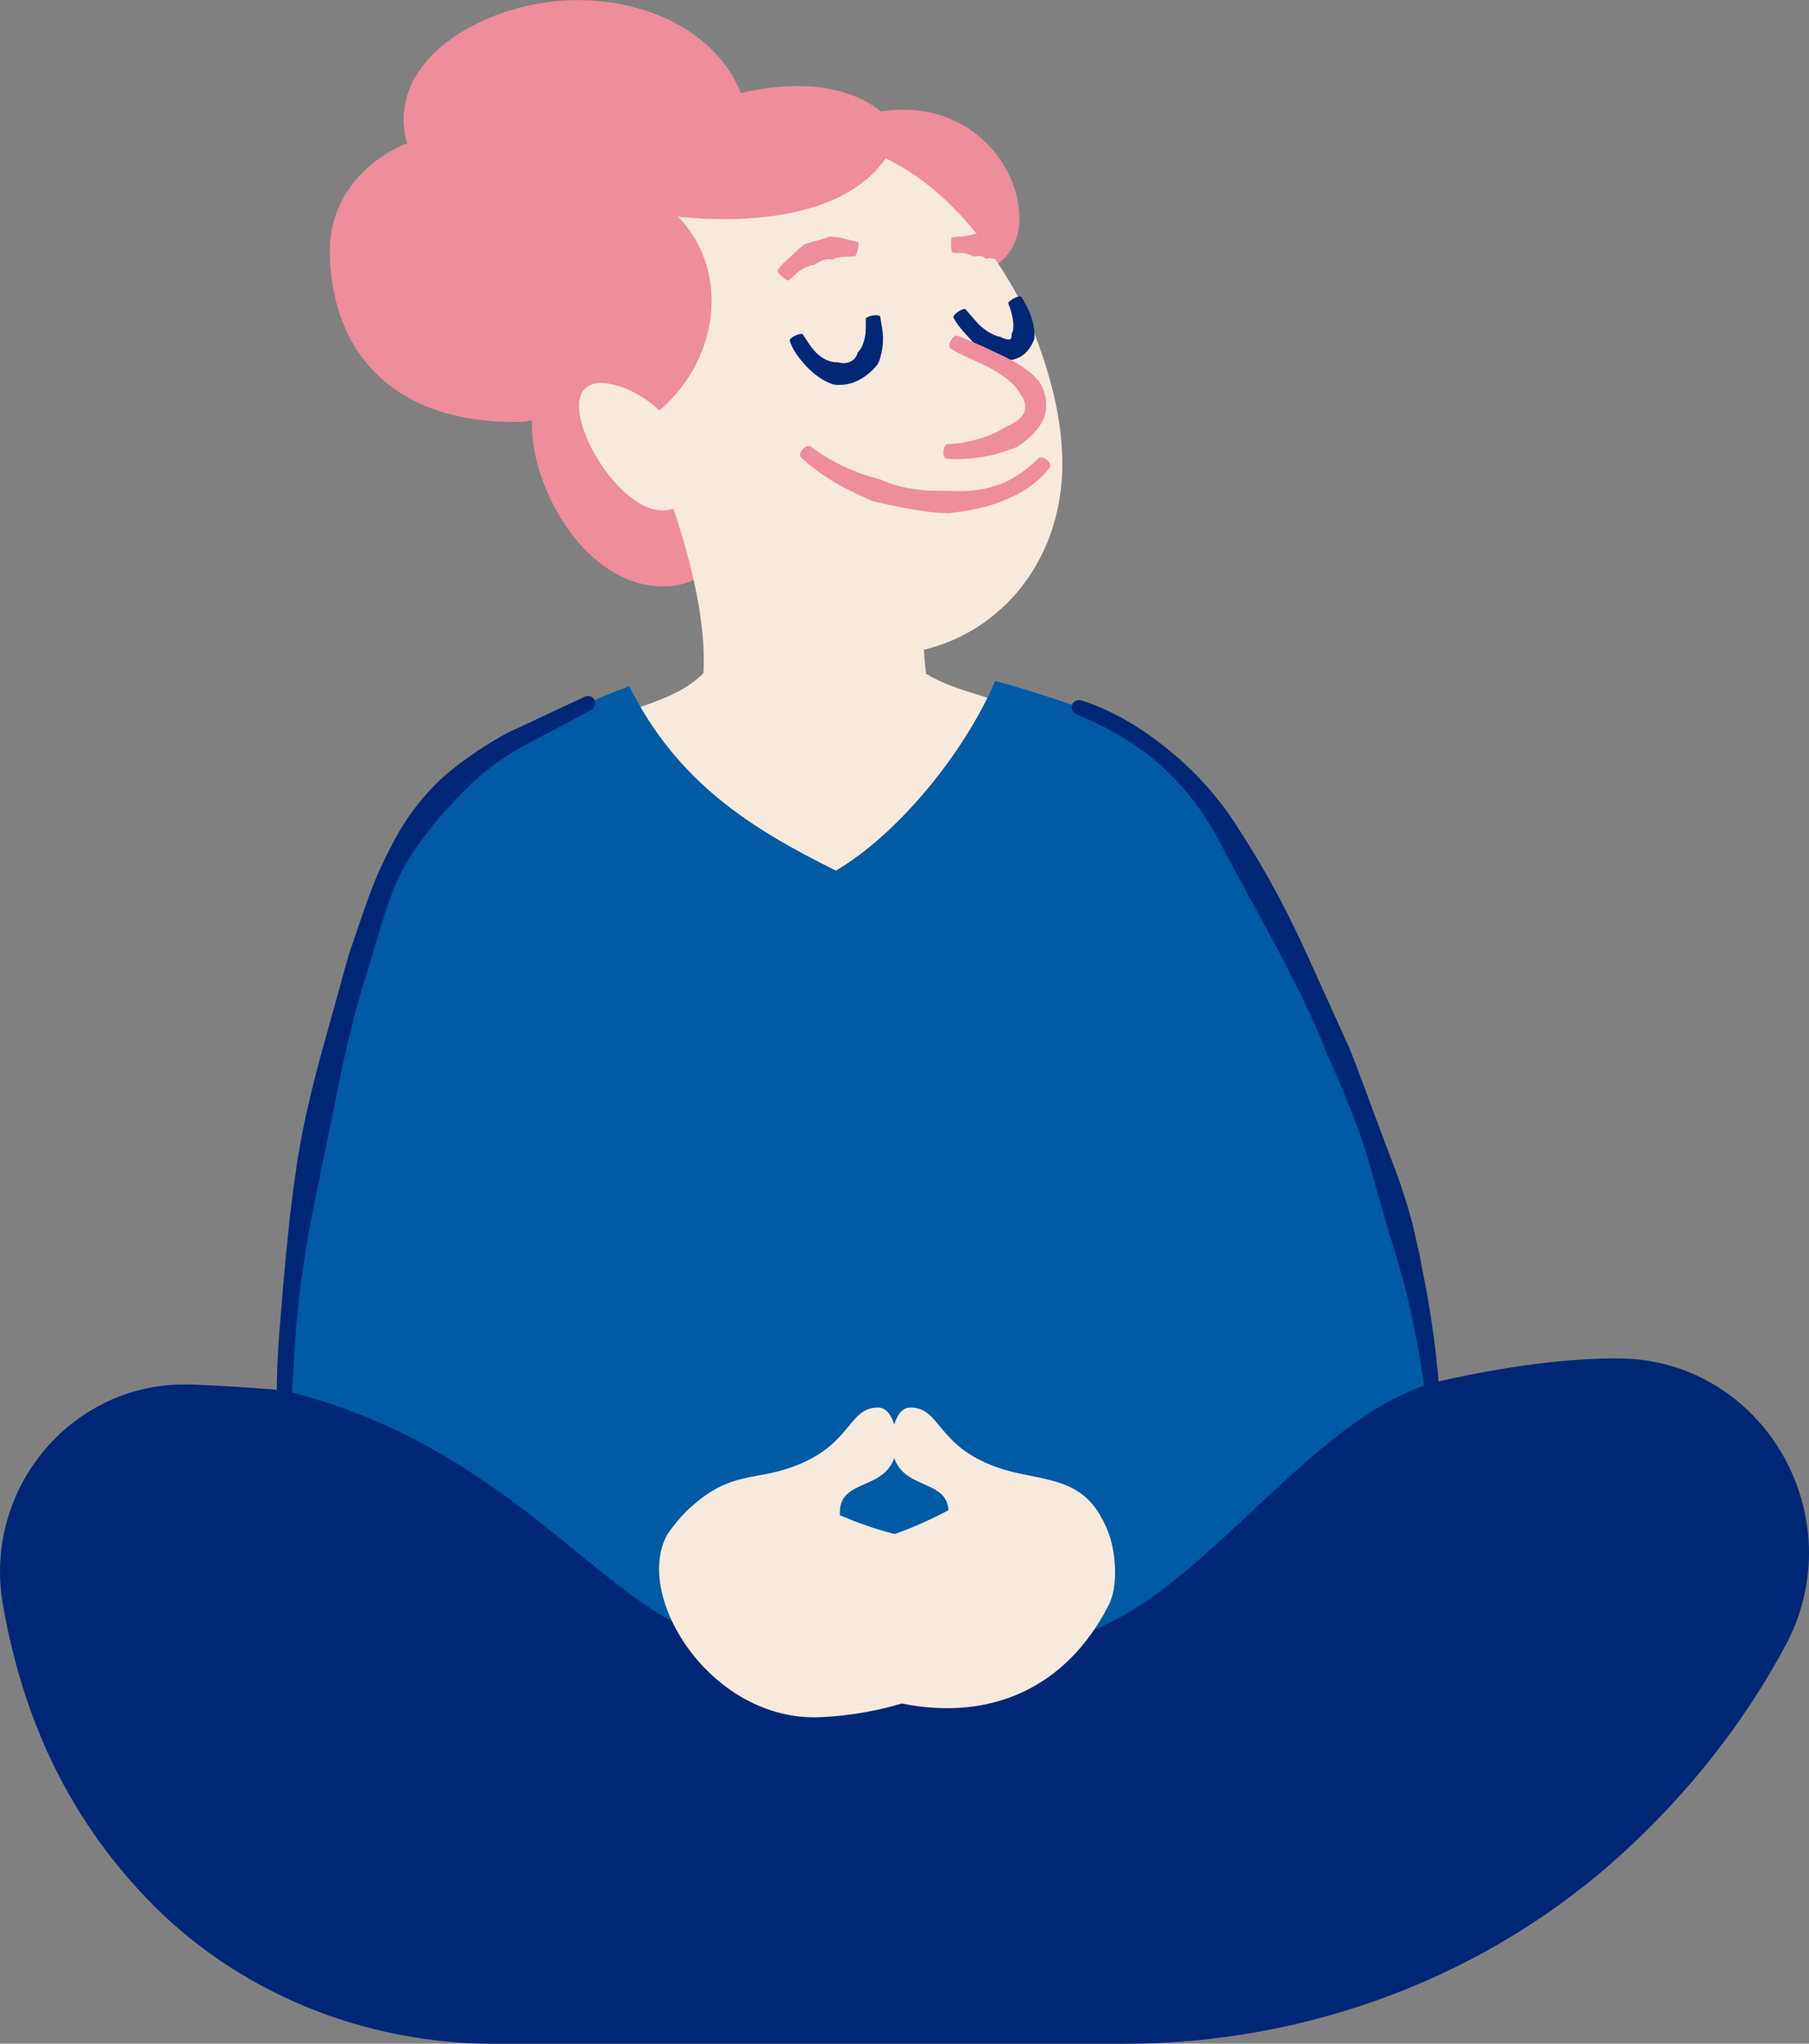 <?xml version="1.0" encoding="UTF-8"?>
<svg id="Layer_2" data-name="Layer 2" xmlns="http://www.w3.org/2000/svg" viewBox="0 0 124.87 141.03">
  <rect x="0" y="0" width="124.87" height="141.03" fill="#808080" stroke="none"/>
  <defs>
    <style>
      .cls-1 {
        fill: #005aa4;
      }

      .cls-1, .cls-2, .cls-3, .cls-4, .cls-5, .cls-6, .cls-7 {
        stroke-width: 0px;
      }

      .cls-2 {
        fill: none;
      }

      .cls-3 {
        fill: #ee8d9c;
      }

      .cls-4 {
        fill: #ee8d9c;
      }

      .cls-5 {
        fill: #002776;
      }

      .cls-6 {
        fill: #f8e9dd;
      }

      .cls-7 {
        fill: #002776;
      }
    </style>
  </defs>
  <g id="Layer_1-2" data-name="Layer 1">
    <g>
      <g>
        <path class="cls-4" d="M51.62,34.44c-.81,3.22-2.55,6.03-5.84,6.03-5.26,0-9.06-6.57-9.06-11.16,0-.11,0-.21,0-.31-.38.09-.78.12-1.19.12-8.82,0-12.76-5.27-12.76-11.86,0-3.54,2.45-6.24,5.34-7.37-.16-.52-.25-1.08-.25-1.64,0-4.98,6.44-8.24,11.98-8.24,4.78,0,9.52,2.08,11.31,6.41,1.29-.31,2.61-.48,3.89-.48,2.19,0,4.24.52,5.77,1.75.51-.08,1.02-.12,1.53-.12,5.04,0,8.03,4.06,8.03,7.51,0,2.64-1.96,3.83-4.54,4.47"/>
        <path class="cls-6" d="M71.1,49.33c-2.37-1.29-4.94-1.49-7.18-2.83-.13-1.1-.2-2.21-.2-3.3,0-1.4.11-2.78.36-4.06l-19.06-7.92c1.34,3.24,3.56,9.37,3.56,14.35,0,.3,0,.59-.02.88-1.59,1.62-3.83,2.07-6.63,3.19,14.9,22.57,20.47,14.77,29.18-.32Z"/>
        <path class="cls-6" d="M45.78,28.58c-1.51-1.55-3.29-2.15-4.32-2.15s-1.49.65-1.49,1.59c0,2.54,3.13,7.21,5.76,7.21.3,0,.6-.06.88-.2,2.81,5.38,8.41,10.14,14.32,10.14,6.72,0,12.4-5.42,12.4-13.2,0-3.69-1.22-7.42-2.65-10.73-2.34-4.53-5.46-8.32-9.54-10.32-2.22,3.25-6.96,4.2-11.04,4.2-.84,0-2.07-.03-3.3-.17,1.57,1.61,2.32,3.69,2.32,5.81,0,2.74-1.25,5.56-3.6,7.56"/>
        <g>
          <g>
            <line class="cls-2" x1="55.77" y1="22.76" x2="54.05" y2="23.55"/>
            <line class="cls-2" x1="61.18" y1="21.6" x2="59.31" y2="21.93"/>
            <path class="cls-7" d="M60.67,24.97c.08-.22.13-.43.18-.64.06-.3.1-.6.1-.89.02-.56-.12-1.07-.19-1.59-.02-.09-.25-.12-.52-.08-.27.05-.48.15-.48.23,0,.45.03.9-.07,1.31-.04.22-.11.41-.19.6-.06.13-.14.24-.22.34-.02.02-.04.04-.07.06-.12.55-.65.81-1.12.74-.08-.01-.17-.03-.25-.05h-.18c-.33-.03-.69-.16-1-.39-.23-.16-.43-.37-.61-.6-.22-.29-.42-.62-.64-.94-.04-.06-.28-.03-.52.09-.24.11-.41.27-.38.35.14.43.38.83.65,1.18.22.29.46.56.73.82.38.36.82.69,1.36.92l.29.11c.17.02.34.03.52.02,1.02-.03,1.95-.68,2.54-1.45.02-.05.04-.1.05-.15Z"/>
          </g>
          <g>
            <line class="cls-2" x1="66.92" y1="20.97" x2="65.36" y2="22.06"/>
            <line class="cls-2" x1="70.82" y1="20.14" x2="69.15" y2="21.04"/>
            <path class="cls-7" d="M71.41,23.22c0-.23-.02-.44-.05-.64-.04-.29-.12-.55-.21-.8-.17-.47-.4-.9-.65-1.3-.04-.07-.28-.02-.52.11-.24.13-.41.29-.38.35.16.38.27.78.32,1.16.03.2.04.39.02.56,0,.12-.04.24-.08.33l-.04.06c.05.4-.12.46-.55.3-.07-.03-.14-.06-.22-.11-.06,0-.11-.02-.17-.03-.31-.1-.65-.27-.94-.5-.22-.16-.41-.36-.6-.57-.23-.26-.46-.54-.71-.81-.05-.05-.27.03-.49.18-.22.15-.36.33-.33.4.18.35.43.67.69.97l.64.7c.32.32.65.65,1.06.94.07.06.15.11.22.16.14.05.29.1.44.13.43.09.98.12,1.52-.16.54-.28.85-.82,1.02-1.28v-.16Z"/>
          </g>
          <g>
            <line class="cls-2" x1="66.12" y1="22.68" x2="65.17" y2="24.32"/>
            <line class="cls-2" x1="65.23" y1="30.19" x2="65.02" y2="32.08"/>
            <path class="cls-3" d="M69.3,29.53c-.21.14-.44.26-.68.37-.35.15-.71.29-1.08.39-.7.21-1.44.35-2.14.35-.12,0-.25.23-.28.5-.03.27.06.5.22.51.86.08,1.68.01,2.49-.12.43-.07.85-.17,1.27-.3.29-.09.59-.18.89-.3l.21-.08c.55-.39,1.13-.81,1.57-1.47.21-.33.4-.73.43-1.16.04-.42-.01-.82-.14-1.2-.08-.26-.22-.49-.35-.72l-.34-.36c-.63-.6-1.33-.97-2.01-1.32l-1.46-.69c-.6-.27-1.23-.53-1.81-.77-.11-.05-.32.1-.45.33-.14.23-.14.48-.02.56.6.38,1.23.64,1.82.91.47.22.93.43,1.35.7.59.36,1.14.79,1.49,1.27l.15.26c.08.12.18.24.22.36.16.37.18.72-.04,1.06-.22.35-.67.65-1.16.82l-.14.1Z"/>
          </g>
          <g>
            <line class="cls-2" x1="72.99" y1="32.3" x2="71.51" y2="31.13"/>
            <line class="cls-2" x1="56.03" y1="30.3" x2="54.76" y2="31.7"/>
            <path class="cls-3" d="M60.5,33c-.32-.07-.63-.17-.94-.27-.44-.16-.88-.34-1.31-.54-.81-.38-1.59-.83-2.29-1.38-.12-.1-.38,0-.56.2-.18.2-.23.46-.1.57.73.66,1.53,1.24,2.37,1.74.44.26.89.49,1.35.71l.98.45.23.11c1.47.31,2.95.66,4.44.79l.78.04.5-.06c.92-.11,1.83-.29,2.72-.59.63-.22,1.26-.48,1.84-.82.73-.42,1.43-.98,1.94-1.68.11-.14.02-.39-.2-.55-.21-.16-.46-.21-.57-.1-.52.53-1.11,1-1.74,1.36-.5.29-1.05.51-1.62.66-.79.22-1.62.27-2.45.26l-.43-.03h-.7c-1.34,0-2.76-.22-4.02-.8l-.22-.05Z"/>
          </g>
          <g>
            <line class="cls-2" x1="53.27" y1="18.47" x2="54.71" y2="19.7"/>
            <line class="cls-2" x1="59.03" y1="18.12" x2="59.41" y2="16.27"/>
            <path class="cls-3" d="M57.54,17.87c.09-.03.18-.08.27-.09.13-.03.27-.05.41-.05l.81-.04s.13-.23.19-.49c.06-.27.06-.49,0-.5l-.95-.23c-.17-.05-.34-.08-.52-.09-.12-.02-.25-.03-.38-.05l-.09-.02c-.5.23-1.01.31-1.52.47l-.26.09-.13.12c-.25.2-.48.42-.7.63l-.48.44c-.2.18-.39.39-.52.63-.03.05.12.23.32.4.2.17.4.29.44.26.2-.14.36-.31.53-.46.13-.12.27-.24.43-.32.21-.13.45-.22.69-.27l.13-.02.17-.11c.32-.2.71-.36,1.11-.25l.06-.03Z"/>
          </g>
          <g>
            <line class="cls-2" x1="65.6" y1="15.95" x2="65.69" y2="17.85"/>
            <line class="cls-2" x1="68.88" y1="18.36" x2="69.85" y2="16.73"/>
            <path class="cls-3" d="M68.09,17.84c.06-.01.13-.02.19-.02l.27.02c.17.02.34.05.51.11.03,0,.17-.18.31-.41s.23-.44.2-.46c-.17-.14-.35-.28-.53-.41-.1-.07-.2-.13-.3-.19-.07-.04-.14-.09-.21-.14l-.05-.04c-.37.06-.69-.05-1.01-.13l-.17-.04-.11.04c-.2.05-.4.1-.59.12-.14.03-.27.04-.4.04-.17,0-.34.01-.51.07-.03.01-.05.24-.04.51s.05.49.08.5c.16.05.33.05.48.05.13,0,.25,0,.38.02.17.03.34.09.5.16l.08.05h.14c.26-.04.54-.05.74.17h.05Z"/>
          </g>
        </g>
      </g>
      <path class="cls-5" d="M112.17,127.74c4.47-4.12,8.26-8.91,11.09-14.21,4.73-8.85-1.52-19.74-11.55-19.79-.06,0-.12,0-.18,0-10.88,0-26.97,5.38-37.99,10.63-7.21,3.43-15.64,3.37-22.73-.29-11.44-5.89-24.34-7.95-37.4-8.53-.05,0-.11,0-.16,0-8.17-.33-14.46,7.12-13.05,15.18s4.6,14.66,9.82,20.17c6.24,6.58,15.04,10.14,24.11,10.14h43.43c12.78,0,25.2-4.64,34.6-13.29Z"/>
      <g>
        <path class="cls-1" d="M68.7,46.99c1.79.49,3.56,1.05,5.29,1.64,4.44,1.52,8.19,4.57,10.6,8.59,6.93,11.56,13.23,25.44,14.31,38.21-12.11,3.54-21.66,26.24-35.11,14.53l-6.6,1.04c-12.13,8.61-16.73-9.99-37.59-15.05h.01c.21-11.29,2.74-22.86,6.48-33.73,1.63-4.74,4.96-8.68,9.34-11.11,2.64-1.46,5.28-2.75,8-3.76,3.33,6.64,8.38,9.81,14.27,12.73,4.27-2.51,8.87-8.11,11-13.1Z"/>
        <g>
          <line class="cls-2" x1="18.65" y1="97.11" x2="20.54" y2="97.15"/>
          <line class="cls-2" x1="41.41" y1="49.18" x2="40.66" y2="47.45"/>
          <path class="cls-7" d="M25.94,65.09c.37-1.21.73-2.49,1.19-3.65.48-1.17,1.1-2.29,1.85-3.29.8-1.11,1.59-2.04,2.39-2.88.44-.47.89-.93,1.37-1.37.44-.4.9-.79,1.38-1.14.71-.5,1.4-.99,2.2-1.38l4.44-2.36c.26-.14.38-.46.27-.71-.11-.25-.41-.35-.69-.22l-4.66,2.18c-.81.35-1.61.84-2.37,1.32-.54.35-1.06.72-1.58,1.1-.55.43-1.1.87-1.6,1.37-.89.89-1.74,1.93-2.51,3.21-.67,1.17-1.28,2.39-1.79,3.64-.51,1.27-.9,2.49-1.33,3.72l-.43,1.27c-.67,2.4-1.35,4.85-2.01,7.23-.68,2.56-1.31,5.24-1.67,7.92-.15.99-.26,2-.39,3-.17,1.58-.32,3.17-.46,4.75l-.28,3.43c-.1,1.43-.17,2.9-.15,4.36,0,.3.22.53.49.54s.5-.22.52-.51c.09-1.44.18-2.9.27-4.31.08-1.13.19-2.25.33-3.38.19-1.57.46-3.12.74-4.67.19-.97.39-1.94.58-2.9.54-2.62,1.08-5.27,1.61-7.83.52-2.37,1.13-4.82,1.91-7.14l.37-1.28Z"/>
        </g>
        <g>
          <line class="cls-2" x1="74.29" y1="47.73" x2="73.68" y2="49.52"/>
          <line class="cls-2" x1="97.95" y1="96.58" x2="99.83" y2="96.42"/>
          <path class="cls-7" d="M92.19,74.05c.99,2.31,1.97,4.73,2.6,7.22.38,1.34.73,2.54,1.05,3.68l.59,1.89.49,1.75c.24.84.4,1.7.6,2.55.35,1.62.63,3.25.82,4.89.04.29.3.5.57.48.27-.02.47-.28.44-.58-.13-1.69-.32-3.38-.58-5.05-.15-.87-.27-1.74-.46-2.6l-.35-1.82c-.15-.66-.3-1.31-.45-1.97-.3-1.17-.69-2.38-1.18-3.73-.94-2.41-1.83-4.89-2.73-7.28l-.49-1.23c-1.02-2.25-2.05-4.53-3.06-6.75-1.1-2.38-2.35-4.79-3.76-7.05-.53-.84-1.04-1.68-1.65-2.53-.96-1.31-2.05-2.5-3.26-3.57-.87-.76-1.79-1.47-2.76-2.1-1.21-.78-2.55-1.46-3.95-1.91-.29-.09-.58.04-.67.3-.09.25.05.54.31.65,1.29.53,2.56,1.18,3.7,1.92.91.59,1.78,1.26,2.57,2.03,1.11,1.04,2.05,2.25,2.85,3.53.49.79.94,1.68,1.4,2.53,1.23,2.34,2.56,4.65,3.75,6.95,1.11,2.13,2.22,4.36,3.08,6.62l.54,1.21Z"/>
        </g>
      </g>
      <g>
        <path class="cls-6" d="M62.26,117.55c-1.56.47-3.44.85-5.63.95-7.49.34-12.92-8.27-10.59-12.57,1.67-2.49,3.49-3.35,5.43-3.35,3.51,0,5.65,2.12,10.29,3.28,4.27-1.48,6.46-3.76,9.9-3.76,2.72,0,5.31,2.34,5.31,6.43,0,.79-.11,1.59-.47,2.29-2.91,5.64-8.08,7.97-14.24,6.74Z"/>
        <path class="cls-6" d="M47.33,104.34c2.81-2.72,4.43-2.18,6.89-2.95,4.62-1.44,4.22-4.26,6.39-4.26,1.08,0,1.45,1.98,1.22,3.11-.56,2.7-3.86,1.71-3.86,4.15,0,2.04,1.5,4.04,2.73,5.59"/>
        <path class="cls-6" d="M75.96,104.62c-1.47-2.71-4.27-2.46-6.73-3.23-4.62-1.44-4.22-4.26-6.39-4.26-1.08,0-1.45,1.98-1.22,3.11.56,2.7,3.86,1.71,3.86,4.15,0,2.04-1.5,4.04-2.73,5.59"/>
      </g>
    </g>
  </g>
</svg>